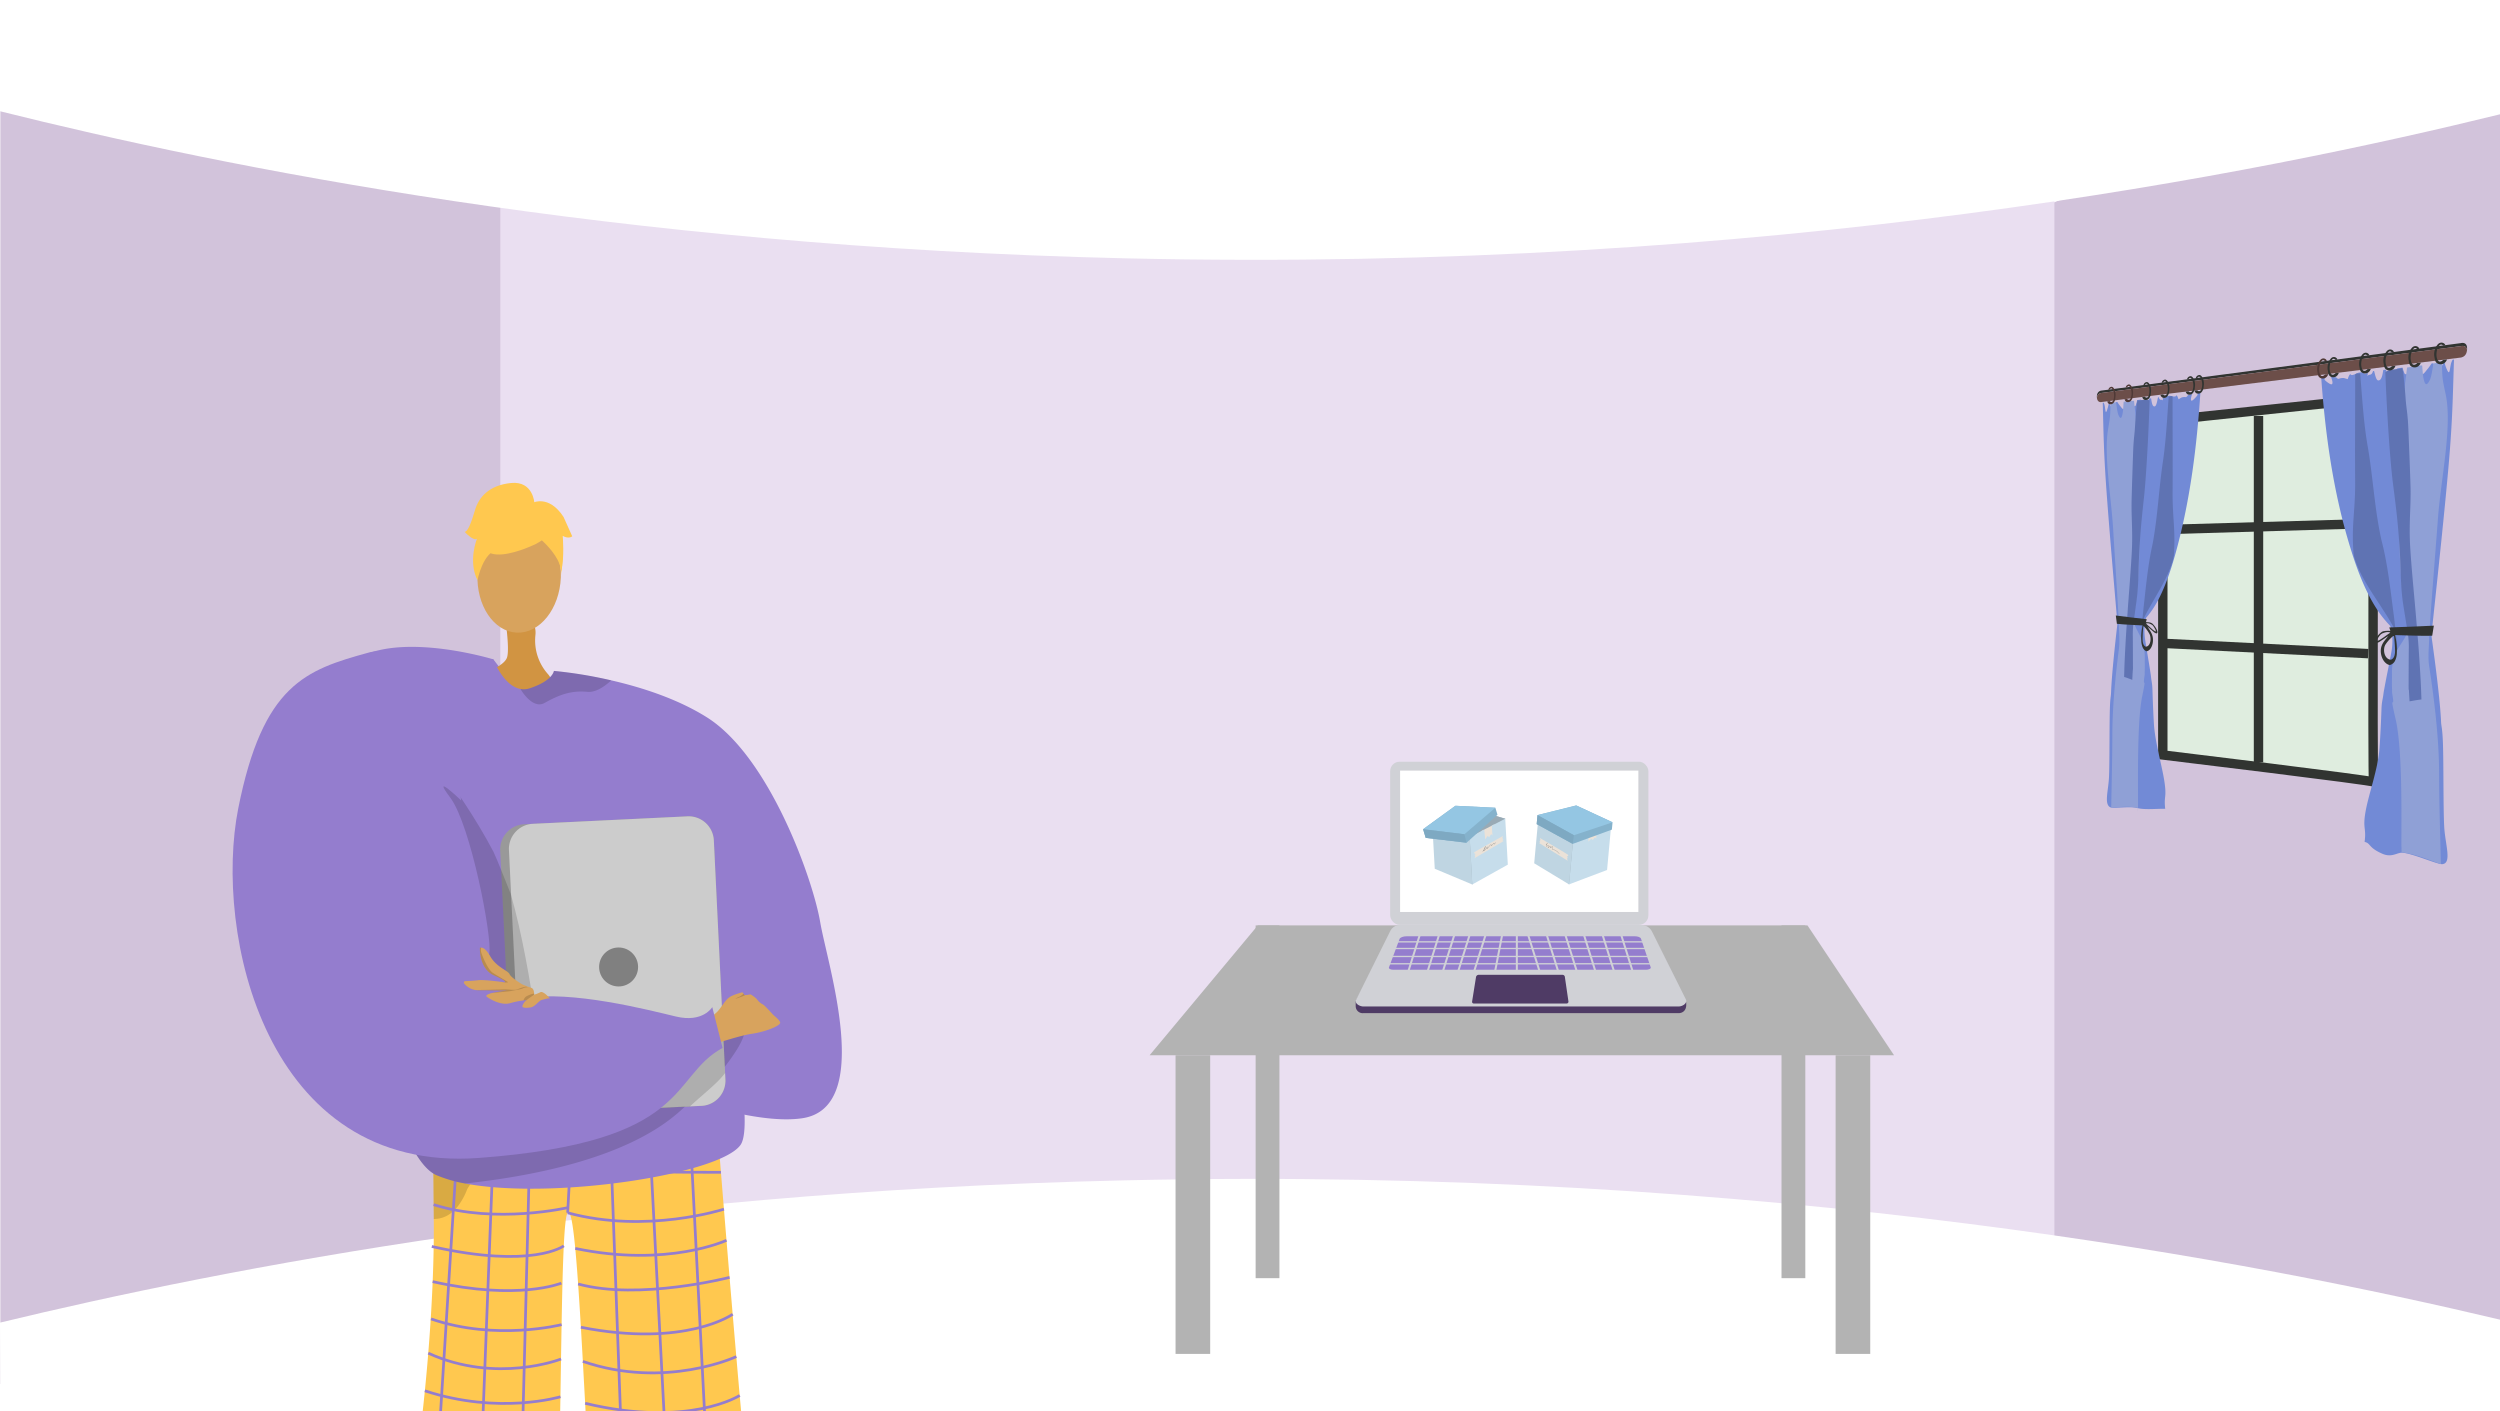 <svg xmlns="http://www.w3.org/2000/svg" xmlns:xlink="http://www.w3.org/1999/xlink" width="1366" height="771" viewBox="0 0 1366 771"><defs><style>.a,.an,.k,.y{fill:none;}.b{clip-path:url(#a);}.c{fill:#fff;}.d{fill:#d2c3db;}.e{fill:#eadff1;}.f{fill:#d8a35d;}.g{fill:#62548a;}.h{fill:#ffc84f;}.i{opacity:0.3;}.j{opacity:0.5;}.k{stroke:#947dce;stroke-width:1.499px;}.an,.k,.y{stroke-miterlimit:10;}.l{fill:#947dce;}.m{fill:#d19442;}.n{fill:#999;}.o{fill:#ccc;}.p{fill:gray;}.q{opacity:0.15;}.r{fill:#b3b3b3;}.s{fill:#ce521f;}.t{fill:#ebebeb;}.u{fill:#8e96a3;}.v{fill:#4f3b65;}.w{fill:#d0d1d6;}.x{fill:#dfeddf;}.y{stroke:#313431;stroke-width:5.136px;}.z{fill:#728ad6;}.aa{fill:#5f73b3;}.ab{fill:#8fa0d6;}.ac{fill:#313431;}.ad{fill:#6c4e49;}.ae{fill:#4f3936;}.af{fill:#acc0cc;}.ag{fill:#99aab5;}.ah{fill:#ebe2d8;}.ai{fill:#c6ddeb;}.aj{fill:#bfd5e2;}.ak{fill:#85b2cc;}.al{fill:#94c6e3;}.am{fill:#7ea9c2;}.an{stroke:#000;stroke-width:0.06px;}</style><clipPath id="a"><rect class="a" width="1366" height="771" transform="translate(4366.046)"/></clipPath></defs><g transform="translate(-4366.046)"><g class="b"><rect class="c" width="1366" height="771" transform="translate(4366.046)"/><path class="d" d="M5732.046,9.537V768l-242.228-67.586-32.991-6.263,1.636-558.092,30.118-25.56Z"/><path class="d" d="M4682.343,125.471l-16.052,556.371-300.044,74.4V6.188l298.845,93.571Z"/><path class="e" d="M5064.024,89.071H4639.416V706.455h849.166V89.071Z"/><path class="c" d="M4366.047,60.78c121.656,30.38,335.7,73.888,615,80.372,352.971,8.194,622.428-47.1,751-78.7V0h-1366Z"/><path class="c" d="M4366.047,722.684c121.656-29.39,335.7-71.481,615-77.753,352.971-7.928,622.428,45.568,751,76.133v47.19L4366.247,771Z"/><path class="f" d="M4623.691,829.787s.416,192.9-7.772,195.44c-14.7,4.656-71.9,19.021-10.476,20.492,31.163,4.858,29.527-2.362,30.579-8.25.859-4.81,16.144-175.959,18.692-189.14.571-2.952.916-4.737.916-4.737Z"/><path class="f" d="M4737.5,829.228s12.139,191.784,20.354,194.239c14.748,4.5,72.1,18.247,10.7,20.378-31.109,5.193-29.551-2.045-30.666-7.92-.911-4.8-8.344-41.182-11.033-54.335-.6-2.946-22.506-151.631-22.506-151.631Z"/><path class="g" d="M4733.954,1023.988c-.656-2.718,18.986-4.532,21.442-2.526s42.4,5.943,42.85,17.633-54.687,8.284-58.586,8.419S4735.243,1029.329,4733.954,1023.988Z"/><path class="h" d="M4758.04,616.4a12.16,12.16,0,0,1-7.036,2.879c-16.216-.394-86.251-2.267-124.118-6.115-13.36-1.359-22.714-2.961-24.287-4.84,0,0,0,.055,0,.155.007,2.1.156,26.106.463,57.582.6,62.135-9.7,150.638-18.368,177.257-1.871,5.745,85.466.751,85.466.751,3.05-63.961,1.909-176.535,6.051-181.4,5.038-5.914,8.436,93.21,13.674,176.263,34.039,10.494,88.8,7.434,88.328,3.877C4772.573,800.564,4758.04,616.4,4758.04,616.4Z"/><g class="i"><path d="M4693.265,617.363c.264-.01.527-.019.784-.031C4694.049,617.332,4693.771,617.34,4693.265,617.363Z"/><path class="j" d="M4693.265,617.363c-20.928.748-66.379-4.2-66.379-4.2-13.36-1.359-22.714-2.961-24.287-4.84,0,0,0,.055,0,.155.007,2.1.156,26.106.463,57.582a15.6,15.6,0,0,0,2.2-.157c4.73-.664,8.459-3.414,11.38-7.358a37.9,37.9,0,0,0,4.686-8.775C4638.182,620.868,4686.558,617.669,4693.265,617.363Z"/></g><line class="k" x2="11.946" y2="231.853" transform="translate(4742.901 614.218)"/><line class="k" x2="11.956" y2="227.825" transform="translate(4720.785 617.874)"/><line class="k" x2="8.335" y2="226.077" transform="translate(4699.365 616.934)"/><line class="k" x1="2.518" y2="46.643" transform="translate(4676.216 616.028)"/><line class="k" x1="5.861" y2="230.028" transform="translate(4649.974 615.023)"/><line class="k" x1="8.995" y2="231.822" transform="translate(4627.14 614.014)"/><line class="k" x1="14.69" y2="232.905" transform="translate(4602.078 613.164)"/><path class="k" d="M4759.972,640.549s-124.6.411-157.192-6.9"/><path class="k" d="M4676.216,662.671c43.073,11.764,85.39-1.986,85.39-1.986"/><path class="k" d="M4676.815,659.748s-39.745,9.309-73.823-1.521"/><path class="k" d="M4763,677.7s-32.073,15.038-82.629,4.435"/><path class="k" d="M4764.684,697.963s-49.442,12.753-82.748,3.612"/><path class="k" d="M4766.379,718.095s-25.7,18.388-82.929,7.121"/><path class="k" d="M4768.363,741.254s-38.756,18.133-83.841,2.627"/><path class="k" d="M4770.223,762.471s-27.671,17.87-84.446,4.293"/><path class="k" d="M4772.186,784.224s-37.887,17.736-85.462-.025"/><path class="k" d="M4773.776,801.2s-22.774,20.056-86.019,1.67"/><path class="k" d="M4775.682,820.481s-36.15,17.063-86.853,1.045"/><path class="k" d="M4674.106,680.744s-17,12.824-72.117.331"/><path class="k" d="M4672.78,701.109s-23.487,9.721-70.317-.826"/><path class="k" d="M4672.909,723.781s-36.009,9.145-71.34-3.131"/><path class="k" d="M4672.6,742.565s-35.223,13.842-72.541-3.184"/><path class="k" d="M4672.275,763.188s-33.4,10.1-74.076-3.251"/><path class="k" d="M4671.937,782.995s-28.271,11.222-75.9-3.332"/><path class="k" d="M4671.169,800.5s-33.662,15.518-77.657-1.6"/><path class="k" d="M4671,822.412s-38,11.048-80.852-2.613"/><path class="g" d="M4638.7,1020.869c.627-2.725-23.21-1.45-25.644.581s-37.533,8.1-37.859,19.792,54.773,7.7,58.673,7.789S4637.472,1026.225,4638.7,1020.869Z"/><path class="l" d="M4770.631,625.644c-11.645,16.17-102.958,30.047-150.462,21.017a73.829,73.829,0,0,1-15.657-4.556c-4.5-1.982-8.868-7.146-13.03-14.748-31.676-57.9-51.287-257.209-28.438-268.558,25.843-12.844,72.558,1.468,72.558,1.468l17.359,22.491,83.757,50.016s19.424,72.148,29.824,128.537c.768,4.156,1.484,8.23,2.143,12.174C4772.982,599.328,4774.694,620,4770.631,625.644Z"/><path class="m" d="M4641.764,334.266c-.011,1.794,3.077,20.522,1.24,25.2s-12.446,8.1-11.719,8.883,15.071,15.592,28.4,11.805,5.778-11.805,5.778-11.805a27.567,27.567,0,0,1-6.86-21.352C4659.954,333.753,4641.764,334.266,4641.764,334.266Z"/><path class="l" d="M4804.347,611.02c-39.414,5.823-123.612-34.037-123.612-34.037l8.033-22.46s49.741,2.3,57.805,3.648c0,0-24.3-20.156-32.081-47.026-5.724-19.767-74.811-104.334-95.558-141.2-7.457-13.253,16.668-9.678,16.668-9.678s5.449,14.458,14.806,16.181a10.37,10.37,0,0,0,5.246-.41c12.543-4.178,13.041-9.455,13.041-9.455a240.083,240.083,0,0,1,31.36,5.168c16.269,3.742,36.082,10,52.341,20.265,34.032,21.5,57.81,88.355,61.8,111.806S4843.755,605.2,4804.347,611.02Z"/><path class="n" d="M4639.37,464.809l6.326,130.659a13.8,13.8,0,0,0,14.441,13.113l89.176-4.327a4.235,4.235,0,0,0,.631-.06,13.753,13.753,0,0,0,12.466-14.382l-6.325-130.659a13.781,13.781,0,0,0-14.443-13.1l-85.041,4.113-4.134.2A13.781,13.781,0,0,0,4639.37,464.809Z"/><path class="o" d="M4644.135,464.55l6.325,130.659a13.781,13.781,0,0,0,14.443,13.1l85.041-4.112a13.753,13.753,0,0,0,12.466-14.382l-6.325-130.659a13.781,13.781,0,0,0-14.443-13.1l-85.041,4.113A13.751,13.751,0,0,0,4644.135,464.55Z"/><circle class="p" cx="10.648" cy="10.648" r="10.648" transform="translate(4693.403 517.706)"/><ellipse class="f" cx="31.097" cy="22.792" rx="31.097" ry="22.792" transform="translate(4625.643 344.717) rotate(-87.597)"/><path class="h" d="M4659.025,297.128s-40.341,20.2-27.167-14.4C4640.973,258.788,4686.569,282.611,4659.025,297.128Z"/><path class="h" d="M4653.662,288.5s21.509,14.014,18.83,27.054c0,0,6.509-39-15.382-40.9s-30.472-.145-30.264,41.387C4626.846,316.045,4634.6,283.34,4653.662,288.5Z"/><path class="h" d="M4658.055,274.953s-.6-12.26-12.776-11.038-17.66,7.922-19.68,14.768-3.967,11.963-5.7,11.89c0,0,4.972,5.407,6.774,3.75,0,0-5.012,12.251.264,22.7,0,0,2.905-15.639,11.626-17.006S4658.055,274.953,4658.055,274.953Z"/><path class="h" d="M4656.952,274.8s8.866-4.826,17.006,7.645l4.754,10.595s-1.8,1.658-5.19-.217c0,0,1.065,12.253-.876,19.063l-4.24-21.011Z"/><path class="q" d="M4768.685,573.485a111.256,111.256,0,0,1-6.607,9.39c-.022.028.186,3.418.163,3.447-4.567,5.844-9.682,9.525-19.242,18.208-.088.079-2.651.111-2.738.191q-1.5,1.362-3.1,2.776c-29.648,26.3-83.893,35.615-117,39.164a73.829,73.829,0,0,1-15.657-4.556c-4.5-1.982-8.868-7.146-13.03-14.748l175.06-66.046,5.937-2.242S4775.618,562.411,4768.685,573.485Z"/><path class="q" d="M4585.884,393.319s30.788,35.842,49.811,72.14c1.429,2.727,9.426,22.995,9.442,23.05,12.333,42.976,18.431,107.157,18.431,107.157l-29.426-71.077Z"/><path class="f" d="M4776.854,564.856c-7.223,1-25.922,7.372-25.922,7.372l-3.722-11.542s8.884-5.52,11.339-8.507,3.776-5.533,5.807-7.1,7.36-2.9,7.36-2.9l.6.782.6.777.2-.018a19.734,19.734,0,0,0,2.868-.376c.179-.126,1.983,1.069,3.16,2.156a5.227,5.227,0,0,1,.89,1.016,8.394,8.394,0,0,0,2.671,2.216c.3.186.544.329.675.424s.52.461,1,.938c1.207,1.207,3.082,3.209,3.674,3.92.717.854,2.79,2.264,3.835,3.781a4.226,4.226,0,0,1,.425.765C4793.056,560.351,4784.077,563.852,4776.854,564.856Z"/><path class="l" d="M4618.036,437.38c0-1.921-16.113-90.246-50.6-80.792s-57.778,17.514-71.214,85.141,14.534,199.656,131.5,190.967,103.978-44.332,133.134-60.1l-5.623-22.3s-5.058,8.673-19.848,5.137-57.336-14.55-82.864-9.938c0,0-20.8-15.9-19.134-24.676s-10.174-70.137-21.272-84.917S4618.036,437.38,4618.036,437.38Z"/><path class="q" d="M4773.114,543.725a.879.879,0,0,1-.209.2c-.627.376-4.5,1.709-4.917,1.834s1.416-1.039,1.918-1.081a11.244,11.244,0,0,0,2.414-1.709l.6.777Z"/><path class="f" d="M4666.518,545.545c-.309-.362-4.681.812-5.075,1.077-2.1,1.413-3.281,3.58-5.8,3.89-.707.087-4.563.58-4.135-.918a6.008,6.008,0,0,1,2.323-3.132,1.463,1.463,0,0,0-.153.012c-.245.011-.8.051-1.606.148a49.731,49.731,0,0,0-7.345,1.52c-5.523,1.549-12.492-3.2-12.88-3.7s.462-1.224,3.1-1.89c.034-.012.063-.017.1-.029a83.874,83.874,0,0,1,8.318-1.258s-10.254-.194-16.056-.194a9.3,9.3,0,0,1-1.281-.085H4626a10.1,10.1,0,0,1-6.315-3.587.8.8,0,0,1,.585-1.313c1.779-.062,4.786-.2,7.034-.492,2.739-.353,10.374.6,13.255.985.7.091,1.122.154,1.122.154s2.465-.12-5.757-3.8-7.664-15.015-7.664-15.015a1.368,1.368,0,0,1,.729-.153c.923.028,2.648.746,4.891,4.708,3.388,6,9.782,7.846,10.574,9.782s6.855,5.546,6.855,5.546,3.3,1.429,5.039,1.947c1.241.371,1.5,2.124,1.549,3.092.011.285,0,.507,0,.6v.051a17.528,17.528,0,0,0,3.393-1.355C4662.874,541.264,4666.517,545.545,4666.518,545.545Z"/><path class="q" d="M4640.56,536.578c.7.091,1.122.154,1.122.154s2.465-.12-5.757-3.8-7.664-15.015-7.664-15.015a1.368,1.368,0,0,1,.729-.153,5.263,5.263,0,0,0-.119,2.226c.313,1.349,3.5,9.691,6.513,11.6s7.545,4.527,8.1,4.925S4641.926,537.034,4640.56,536.578Z"/><path class="q" d="M4654.783,539.522a5.1,5.1,0,0,0-2.8.41c-.872.637-5.165,1.2-6.434,1.509-.877.222-6.936.78-10.608,1.11.034-.012.063-.017.1-.029a83.874,83.874,0,0,1,8.318-1.258s-10.254-.194-16.056-.194a9.3,9.3,0,0,1-1.281-.085c5.494-.125,14-.359,15.4-.416,2.067-.079,5.961.632,7.311,0s4.446-1.668,5.084-1.349A3.047,3.047,0,0,0,4654.783,539.522Z"/><path class="q" d="M4657.9,543.439l-4.219,3.035c-.245.011-.8.051-1.606.148a4.2,4.2,0,0,1,1.344-2.078,14.746,14.746,0,0,1,4.481-1.7C4657.909,543.126,4657.9,543.348,4657.9,543.439Z"/><path class="q" d="M4700.055,371.751c-3.726,3.431-8.547,6.7-13.051,6.28-9.129-.872-15.641,1.738-23.436,6.082-5.091,2.838-10.374-3.01-13.16-7.665a10.37,10.37,0,0,0,5.246-.41c12.543-4.178,13.041-9.455,13.041-9.455A240.083,240.083,0,0,1,4700.055,371.751Z"/></g><path class="r" d="M5400.955,576.593H4994.18l59.124-70.949h300.352Z"/><rect class="r" width="18.92" height="163.183" transform="translate(5008.369 576.593)"/><rect class="r" width="13.007" height="192.745" transform="translate(5052.121 505.644)"/><rect class="r" width="13.007" height="192.745" transform="translate(5339.465 505.644)"/><rect class="r" width="18.92" height="163.183" transform="translate(5369.028 576.593)"/><path class="s" d="M5128.535,473.248h0a.517.517,0,0,1-.306-.664l.421-1.143.97.358-.421,1.143A.518.518,0,0,1,5128.535,473.248Z"/><path class="s" d="M5133.945,475.24h0a.519.519,0,0,1-.307-.664l.421-1.143c.029-.076.967.368.967.368l-.417,1.133A.517.517,0,0,1,5133.945,475.24Z"/><path class="t" d="M5128.431,473.024h0a.519.519,0,0,1-.307-.664l.461-1.251a.519.519,0,0,1,.664-.307h0a.521.521,0,0,1,.307.665l-.461,1.251A.518.518,0,0,1,5128.431,473.024Z"/><path class="t" d="M5133.83,475.012h0a.519.519,0,0,1-.307-.664l.461-1.251a.518.518,0,0,1,.664-.306h0a.519.519,0,0,1,.307.664l-.461,1.251A.518.518,0,0,1,5133.83,475.012Z"/><rect class="u" width="3.392" height="2.199" transform="translate(5127.129 484.964) rotate(20.217)"/><rect class="u" width="3.392" height="2.199" transform="translate(5128.579 481.327) rotate(20.217)"/><path class="v" d="M5283.208,553.588H5110.933a3.829,3.829,0,0,1-4.137-3.774v-2.582l18.857-34.845a6,6,0,0,1,5.375-3.333h131.834c2.46,0,7.885,4.846,8.984,7.046l15.557,31.714v1.139C5287.441,552.256,5285.306,553.588,5283.208,553.588Z"/><path class="w" d="M5283.223,549.94H5110.949c-1.913,0-5.062-1.678-3.879-3.74l18.6-37.46a6,6,0,0,1,5.376-3.333h131.833a6.494,6.494,0,0,1,5.809,3.591l18.41,36.84C5288.387,548.186,5285.322,549.94,5283.223,549.94Z"/><rect class="w" width="141.08" height="89.147" rx="5.158" transform="translate(5125.641 416.194)"/><rect class="c" width="130.196" height="77.247" transform="translate(5131.057 421.057)"/><path class="v" d="M5222.057,548.319h-50.762a.915.915,0,0,1-.9-1.06l2.141-13.37a1.486,1.486,0,0,1,1.468-1.252h45.785a1.307,1.307,0,0,1,1.293,1.118l1.962,13.446A.991.991,0,0,1,5222.057,548.319Z"/><path class="l" d="M5265.333,529.878H5127.41c-1.53,0-2.7-.588-2.455-1.237l5.815-15.609c.314-.842,2-1.461,3.989-1.461h124.4c1.763,0,3.259.555,3.513,1.3l5.331,15.7C5268.213,529.265,5266.958,529.878,5265.333,529.878Z"/><rect class="w" width="143.831" height="0.726" transform="translate(5124.56 514.26)"/><rect class="w" width="143.831" height="0.726" transform="translate(5124.56 517.893)"/><rect class="w" width="143.831" height="0.726" transform="translate(5124.56 522.251)"/><rect class="w" width="143.831" height="0.726" transform="translate(5124.56 526.246)"/><rect class="w" width="1.09" height="23.972" transform="translate(5141.979 508.474) rotate(17.439)"/><rect class="w" width="1.09" height="23.972" transform="translate(5152.512 508.474) rotate(17.439)"/><rect class="w" width="1.09" height="23.972" transform="translate(5160.865 508.473) rotate(17.439)"/><rect class="w" width="1.09" height="23.972" transform="translate(5169.219 508.474) rotate(17.439)"/><rect class="w" width="1.09" height="23.972" transform="translate(5177.936 508.473) rotate(17.439)"/><rect class="w" width="1.09" height="23.972" transform="translate(5186.781 508.201) rotate(10.978)"/><rect class="w" width="1.09" height="23.972" transform="translate(5194.295 508.086)"/><rect class="w" width="1.09" height="23.972" transform="translate(5250.658 508.8) rotate(-17.439)"/><rect class="w" width="1.09" height="23.972" transform="translate(5240.488 508.8) rotate(-17.439)"/><rect class="w" width="1.09" height="23.972" transform="translate(5230.318 508.8) rotate(-17.439)"/><rect class="w" width="1.09" height="23.972" transform="translate(5220.148 508.8) rotate(-17.439)"/><rect class="w" width="1.09" height="23.972" transform="translate(5209.979 508.8) rotate(-17.439)"/><rect class="w" width="1.09" height="23.972" transform="translate(5199.809 508.8) rotate(-17.439)"/><path class="x" d="M5659.375,218.075,5547.8,229.833V412.508s115.894,14.027,115.181,14.79,0-205.724,0-205.724l-.95-3.779Z"/><path class="y" d="M5659.375,218.075,5547.8,229.833V412.508s115.894,14.027,115.181,14.79,0-205.724,0-205.724l-.95-3.779Z"/><line class="y" y2="189.205" transform="translate(5600.093 227.291)"/><line class="y" x2="110.049" y2="5.538" transform="translate(5549.965 351.607)"/><line class="y" y1="3.213" x2="110.049" transform="translate(5549.965 286.091)"/><path class="z" d="M5636.573,206.85s-1.813.038,1.886,2.522c3.731,2.505,1.251-3.388,1.251-3.388l2.768.158s.891,1.205,1.748.736a5.94,5.94,0,0,1,2.6-.312l2,.62s1.05-3.507,1.689-2.529c.525.805,2.667-.371,4.305-1.047l2.06-.221c.873.429,1.424,1.425,2.331.388,1.233-1.41.04,2.505.618,1.51s1.971.274,2.785-2.365c.018-.058.036-.109.053-.157l.548-.06c.474,1.195.964,5.052,2.274,5.158,1.715.138,2.317-2.507,2.769-5.719l1.52-.174a9.108,9.108,0,0,1,.113,2.71c-.355,2.761,3.1,2.312,3.1,2.312s.1-2.917.62-3.64a18.246,18.246,0,0,1,2.519-2.136q1.333-.164,2.673-.334c.142.511.3,1.139.539,1.783.734,1.949.475,2.031,2.756,1.561s1.727,1.57,2.133-.251c.371-1.665.337-1.824.835-3.925q.743-.1,1.49-.211a33.161,33.161,0,0,0,1.334,3.146c1.623,3.215,2.818.717,4.8-1.63a30.026,30.026,0,0,0,1.952-2.738l.9-.147a2.094,2.094,0,0,1,.112.2c.72,1.391,1.788,3.811,3.561,2.525,1.409-1.023,1.855-3.184,2.151-3.719l.216-.039h0c.346.641.152,1.624,1.549,4.664s1.4.128,2.039-3.017a9.374,9.374,0,0,1,.963-2.5c.258-.05.514-.1.772-.149-.694,21.556-.776,32.584-2.844,56.79-2.059,24.1-6.121,62.123-8.862,87.9-.546,5.141-.732,1.861-.531,6.361.013.29.019.507.02.664.046.323.1.675.15,1.065,1.4,10.014,4.481,32.83,5.021,45.314.107,2.626.71,2.912,1.017,11.763.391,11.284.147,36.023.7,45.613s4.281,19.625-.956,20.275c-2.486.308-16.1-5.78-21.869-6.253-2.825-.231-5.757,2.874-11.035.544-7.509-3.315-6.309-5.489-9.167-6.322-.281-.082-.3-.168-.3-.2a.79.79,0,0,1-.206.2c1.1-8.009-1.152-7.1.536-16.68,1.693-9.622,6.814-23.175,7.64-34.793.487-6.846.854-15.079,1.054-20.914.167-4.873.667-5.024,1.123-8.911.114-.965.3-1.729.459-2.646.76-4.293,1.661-8.639,2.486-12.841.2-1.005.406-2.078.556-2.876.3-1.6.7-3.52.91-4.85a35.268,35.268,0,0,0,.4-7.732c-.019-.406-.056-.591-.086-.94s-.076-.661-.116-.981c-.02-.158-.047-.322-.065-.442-.035-.237-.1-.615-.133-.795a18.817,18.817,0,0,0-.464-1.906c-.16-.513-.171-.515-.324-.92-.57-.552-1.134-1.212-1.686-1.794-.217-.229-.445-.532-.7-.824-9.234-10.578-15.159-26.367-19.292-39.786-9.428-30.61-13.742-61.838-16.009-93.585l.365-.046Z"/><path class="aa" d="M5651.8,298.966c.192,3.669.165,4.177,1.169,7.216,3.26,9.872,10.991,20.277,16.431,28.969.2.318.479.718.634.967,1.3,2.082,2.751,4.545,3.839,6.542a5.835,5.835,0,0,1,.664,1.508,12.423,12.423,0,0,1,.394,2.853c.034.4.042.8.044,1.307.014,2.435-.207,4.994-.249,7.465v.02c-.021,1.87-.294,4.1-.437,5.849-.167,2.052-.291,3.666-.307,5.642,0,.017,0,.033,0,.046.015.452,0,.775.043,1.25.24,2.782.571,5.71.881,8.481.068.612.173,1.545.221,1.966.233,2.022.433,3.7.665,5.622.077-1.793.207-3.812.279-5.472s.042.057.12-2.352.619-8.588.587-11.827-.4-5.132-.646-8.764c-.147-2.16-.616-6.538-.879-9.279-.119-1.25-.281-2.874-.461-4.273-.3-2.353-.385-3.514-.735-6.161-1.765-13.355-3.236-27.4-6.516-40.363-.014-.057-.02-.082-.035-.145-.2-.835-.258-.989-.462-1.933-3.575-16.531-4.429-33.783-7.311-50.355-2.256-12.968-2.993-26.566-4.1-39.774-.9.318-1.828-.337-2.719.623.034,17.492-.164,41.946-.018,57.957C5653.039,278.221,5651.092,285.4,5651.8,298.966Z"/><path class="ab" d="M5673.092,376.964a9.4,9.4,0,0,0,.013,1.773c1.968,11.037-1.955-2.352,1.877,14.051,3.864,16.543,3.158,53.774,3.186,69.473-.129,8.533.188-6.213.091,3.455,7.058.84,14.284,3.879,21.477,6.454-.384-17.122-.9-32.275-.964-50.272s-2.554-39.3-5.417-57.792c-.829-5.356-.038-11.442.052-16.759.019-1.1.222-4.318.326-5.858,1.115-16.6,3.279-42.857,4.352-57.515,1.659-22.646,8.056-51.133,4.226-68.774-2.036-9.38-1.695-8.679-2.055-17.646-1.452,1.029-3.082.575-4.594,1.112-.51,2.564-.917,6.815-1.977,8.988-2.145,4.4-3.019,1.467-3.569-1.663-.235-1.341-.457-4.7-.6-6.378-2.772.349-5.524.826-8.262,1.209-.629,5.522-1.476,11.054-1.793,16.563,0,.005.011.022.01.03-.45,12.565-.713,25.694.051,37.89.765,12.217-1.978,18.3-2.353,31.872s.769,37.289,3.976,51.572a19.008,19.008,0,0,1,.418,3.61,12,12,0,0,1-.747,4.582,1.171,1.171,0,0,1-.07.165c-1.613,3.369-3.9,6.029-5.575,9.375a12.927,12.927,0,0,0-.522,1.247,22.617,22.617,0,0,0-1.011,3.453,34.84,34.84,0,0,0-.629,5.862c0,.056-.007.158-.005.2s0,.04,0,.052C5673.084,370.615,5672.893,373.541,5673.092,376.964Z"/><path class="aa" d="M5678.63,201.092c-3.06,1.137-6.373.154-9.234,2.2.591,16.94,2.363,46.975,4.209,61.246,2.167,16.758,2.716,22.256,3.562,34.66.848,12.427.334,21.072,2.213,32.5.734,4.467,1.058,6.759,1.73,10.652.385,2.231.411,2.682.7,4.629.012.08.011.111.018.16a49.2,49.2,0,0,1,.4,6.729c-.085,5.656-.1,16.081-.115,20.288s.165,1.906.2,3.637.03.187.081,1.418.176,2.685.231,4c2.15-.345,4.308-.81,6.487-1.006-.045-1.859-.032-.8-.095-3.062s.111,4.318-.057-1.481-1.263-23.019-1.868-29.429-.086-1.331-.479-6.109.516,6.842-.241-2.673-2.947-31.128-3.5-42.649.579-20.847.282-31.088-.85-23.216-1.2-31.737-1.111-10.785-1.485-16.321-.865-9.549-1.172-12.925S5678.9,203.546,5678.63,201.092Z"/><path class="ac" d="M5695.9,341.856c-8.25.472-16.373.694-24.347.966.452,1.365.841,2.757,1.247,4.143,7.273.122,14.7.57,22.2.411Q5695.448,344.617,5695.9,341.856Z"/><path class="ac" d="M5671.372,363.291c.737.235,1.552-.325,2.188-.792a4.17,4.17,0,0,0,.726-.794,3.688,3.688,0,0,0,.346-.548,10.011,10.011,0,0,0,1-3.434,34.236,34.236,0,0,0-.64-9.36c-.113-.614-.208-.992-.277-1.31-.131-.605-.158-.679-.281-1.175a2.015,2.015,0,0,0-1.419.111,1.125,1.125,0,0,0-.2.1,1.93,1.93,0,0,0-.237.129,8.152,8.152,0,0,0-1.8,1.564c-1.321,1.791-2.958,3.36-3.609,5.782C5666.185,357.216,5667.986,362.215,5671.372,363.291Zm-1.953-11.039a20.566,20.566,0,0,1,3.728-4.278c.582-.6.5-.375,1.006-.421.3,2.777.521,5.478.574,8.24v.017c-.065,1.811-.426,3.674-1.846,4.45a1.158,1.158,0,0,1-.964.154C5668.711,359.662,5667.947,354.825,5669.419,352.252Z"/><path class="ac" d="M5663.671,350.347c-.124,1.627,1.754.841,2.5.357s3.257-2.209,3.965-2.627.171-.072.676-.323,1.226-.528,1.789-.792c.041-.141.057-.224.095-.378s.082-.328.126-.507.082-.331.135-.543.127-.534.19-.766c-.149-.018-.163-.013-.343-.026s-.426-.021-.682-.032c-1.316-.057-3.656-.126-4.693.573C5665.941,346.282,5663.8,348.721,5663.671,350.347Zm3.318-3.8c.723-.639,3.74-1.736,5.139-.891-1.843,1.152-4.992,3.8-6.747,4.444S5666.267,347.18,5666.989,346.542Z"/><path class="ac" d="M5511.778,217.005c.007.151.019.293.036.426a2.783,2.783,0,0,1,2.52-2.723l196.361-25.591s2.892-.837,3.33,2.091c.026-.276.038-.565.038-.877-.014-3.838-3.386-2.856-3.386-2.856l-196.354,25.932S5511.616,213.522,5511.778,217.005Z"/><path class="ad" d="M5511.814,217.431c.351,2.985,2.792,2.19,2.792,2.19l196.071-24.257c1.287-.265,3.075-1.049,3.348-4.153v0c-.438-2.928-3.33-2.091-3.33-2.091l-196.361,25.591A2.783,2.783,0,0,0,5511.814,217.431Z"/><path class="ac" d="M5700.985,188.854a1.431,1.431,0,0,0-1.2-.606c-1.078.138-1.773,2.052-1.953,2.548-1.035,2.852-.364,6.524,1.182,6.743.334.047,1.007.124,2.048-.948.694-.025,1.316-.156,2.013-.182a3.973,3.973,0,0,1-1.5,2.028,3.512,3.512,0,0,1-3.992-.031c-.91-.679-1.082-1.7-1.318-3.09a8.142,8.142,0,0,1,.5-5.079c.356-.761,1.241-2.66,2.768-2.974,1.588-.326,2.683.925,2.562,1.385C5702.029,188.9,5701.489,188.765,5700.985,188.854Z"/><path class="ac" d="M5686.753,190.732a1.389,1.389,0,0,0-1.165-.6c-1.045.134-1.719,2.018-1.894,2.506-1,2.806-.354,6.424,1.146,6.642.324.047.977.124,1.986-.93.674-.023,1.276-.151,1.952-.175a3.89,3.89,0,0,1-1.456,1.994,3.365,3.365,0,0,1-3.871-.037c-.883-.671-1.05-1.675-1.279-3.046a8.129,8.129,0,0,1,.487-5c.346-.749,1.2-2.618,2.684-2.924,1.541-.318,2.6.916,2.486,1.37C5687.766,190.776,5687.242,190.646,5686.753,190.732Z"/><path class="ac" d="M5672.948,192.554a1.345,1.345,0,0,0-1.13-.592c-1.015.13-1.669,1.984-1.838,2.464-.975,2.762-.344,6.328,1.112,6.545.314.047.947.124,1.926-.912.654-.022,1.239-.147,1.894-.169a3.833,3.833,0,0,1-1.412,1.962,3.228,3.228,0,0,1-3.757-.045c-.856-.661-1.018-1.651-1.24-3a8.121,8.121,0,0,1,.472-4.926c.336-.736,1.168-2.576,2.6-2.874,1.494-.31,2.525.907,2.411,1.354C5673.93,192.6,5673.422,192.47,5672.948,192.554Z"/><path class="ac" d="M5659.55,194.322a1.3,1.3,0,0,0-1.1-.586c-.984.126-1.619,1.952-1.784,2.425-.946,2.719-.333,6.234,1.08,6.451.305.046.919.123,1.87-.9.635-.02,1.2-.142,1.838-.163a3.759,3.759,0,0,1-1.371,1.93,3.1,3.1,0,0,1-3.646-.05c-.831-.654-.989-1.629-1.2-2.96a8.11,8.11,0,0,1,.458-4.853c.326-.725,1.134-2.536,2.529-2.827,1.45-.3,2.451.9,2.34,1.339C5660.5,194.368,5660.011,194.24,5659.55,194.322Z"/><path class="ac" d="M5642.133,196.621a1.249,1.249,0,0,0-1.054-.578c-.947.121-1.558,1.91-1.716,2.373-.909,2.665-.32,6.112,1.038,6.328.293.047.884.124,1.8-.874.61-.018,1.156-.136,1.767-.155a3.675,3.675,0,0,1-1.318,1.889,2.928,2.928,0,0,1-3.5-.058c-.8-.642-.951-1.6-1.158-2.9a8.1,8.1,0,0,1,.44-4.757c.314-.711,1.09-2.484,2.432-2.766,1.394-.293,2.356.888,2.25,1.318C5643.05,196.668,5642.576,196.541,5642.133,196.621Z"/><path class="ae" d="M5636.391,197.378a1.23,1.23,0,0,0-1.041-.574c-.934.119-1.536,1.9-1.693,2.356-.9,2.646-.316,6.071,1.025,6.287.289.047.872.124,1.774-.866.6-.018,1.141-.135,1.744-.153a3.657,3.657,0,0,1-1.3,1.875,2.875,2.875,0,0,1-3.46-.06c-.789-.639-.939-1.59-1.143-2.887a8.1,8.1,0,0,1,.435-4.726c.309-.705,1.076-2.467,2.4-2.746,1.376-.29,2.325.884,2.22,1.312C5637.3,197.426,5636.828,197.3,5636.391,197.378Z"/><path class="z" d="M5566.47,215.336s1.538-.353-1.588,2.711c-3.1,3.04-1.046-2.836-1.046-2.836l-2.294.728s-.733,1.277-1.434,1.03a4.42,4.42,0,0,0-2.116.254l-1.613.964s-.839-2.921-1.348-1.916c-.418.824-2.11.215-3.394-.05l-1.6.223c-.674.552-1.1,1.537-1.8.808-.943-.986-.031,2.2-.473,1.444s-1.5.624-2.118-1.513c-.014-.047-.027-.088-.04-.127l-.414.057c-.357,1.131-.725,4.569-1.706,4.906-1.277.439-1.723-1.725-2.057-4.4l-1.119.147a9.321,9.321,0,0,0-.083,2.343c.261,2.3-2.26,2.55-2.26,2.55a10.221,10.221,0,0,0-.449-2.98,9.4,9.4,0,0,0-1.811-1.333q-.951.114-1.9.224c-.1.457-.209,1.014-.381,1.6-.517,1.771-.334,1.793-1.933,1.813s-1.2,1.618-1.484.175c-.256-1.318-.233-1.456-.576-3.11l-1.025.1c-.228.774-.516,1.79-.912,2.844-1.1,2.936-1.912,1.09-3.246-.483a17.158,17.158,0,0,1-1.3-1.886l-.6.043c-.024.053-.049.111-.075.179-.475,1.259-1.178,3.41-2.339,2.677-.917-.58-1.206-2.242-1.4-2.619l-.139.007h0a32.064,32.064,0,0,1-1,4.014c-.9,2.675-.9.339-1.3-2.065a6.9,6.9,0,0,0-.614-1.826c-.163.006-.326.013-.489.018.44,17.057.492,25.836,1.811,44.945,1.324,19.176,3.967,49.745,5.774,70.748.363,4.215.486,1.551.352,5.208-.008.236-.013.413-.013.541-.031.26-.064.544-.1.859-.925,8.053-2.948,26.252-3.3,36.265-.069,2.1-.461,2.255-.66,9.341-.254,9.022-.1,28.976-.451,36.576s-2.745,14.732.619,16.542c1.621.872,10.785-.666,14.82.429s10.556.331,14.9.43c.216,0,.231-.065.228-.091a1.068,1.068,0,0,0,.159.234c-.847-7.315.889-5.927-.413-14.773-1.3-8.815-5.165-21.661-5.782-31.847-.362-5.985-.635-13.137-.783-18.19-.123-4.217-.493-4.409-.831-7.806-.083-.843-.218-1.519-.338-2.326-.559-3.764-1.219-7.576-1.822-11.244-.144-.876-.3-1.81-.4-2.5-.219-1.39-.507-3.056-.661-4.205a35.693,35.693,0,0,1-.291-6.608c.013-.344.04-.5.062-.794s.055-.558.084-.828c.014-.133.034-.271.047-.373.025-.2.074-.517.1-.668.075-.5.241-1.243.337-1.6.116-.429.124-.43.235-.767.415-.442.826-.977,1.23-1.448.16-.185.326-.433.514-.672,6.912-8.79,11.489-22.573,14.751-34.541,7.661-28.108,11.273-57.193,13.2-86.871l-.311.038Z"/><path class="aa" d="M5554.015,300.425a19.846,19.846,0,0,1-.923,6.432c-2.549,8.736-8.456,17.7-12.5,25.017-.146.264-.352.6-.465.8-.948,1.724-2,3.754-2.793,5.4a5.119,5.119,0,0,0-.478,1.244,11.876,11.876,0,0,0-.283,2.4c-.025.333-.03.671-.032,1.1-.01,2.064.149,4.249.179,6.347v.014c.015,1.59.212,3.5.315,5,.12,1.757.21,3.139.221,4.818,0,.015,0,.028,0,.039-.011.383,0,.659-.032,1.058-.173,2.338-.411,4.788-.634,7.1-.049.511-.124,1.29-.159,1.641-.167,1.686-.31,3.082-.476,4.681-.056-1.527-.149-3.25-.2-4.662s-.03.043-.086-2-.442-7.321-.419-10.053.284-4.3.461-7.353c.106-1.816.442-5.489.63-7.794.085-1.052.2-2.419.331-3.6.219-1.982.277-2.962.529-5.194,1.278-11.308,2.349-23.282,4.763-34.459.01-.05.014-.072.025-.126.151-.725.192-.86.343-1.679,2.673-14.463,3.317-29.517,5.51-44.286,1.734-11.682,2.305-23.763,3.165-35.614.707.1,1.429-.669,2.13,0-.027,15.53.129,37.2.014,51.432C5553.038,282.051,5554.577,288.321,5554.015,300.425Z"/><path class="ab" d="M5537.9,367.3a9.3,9.3,0,0,1-.01,1.507c-1.419,9.128,1.421-1.782-1.353,11.694-2.755,13.38-2.255,44.852-2.274,58.068s-.134-5.279-.065,2.885c-4.934-1.12-9.843-.451-14.593-.168.25-13.731.589-25.864.628-40.4s1.678-31.492,3.579-46.279c.554-4.314.026-9.346-.035-13.7-.012-.9-.148-3.539-.217-4.8-.742-13.577-2.172-34.921-2.877-46.764-1.084-18.2-5.2-40.407-2.747-55.039,1.318-7.869,1.1-7.248,1.33-14.535.946.571,2.015-.088,3.012.075.338,2,.609,5.388,1.314,6.982,1.436,3.25,2.025.7,2.4-1.968.159-1.144.31-3.951.4-5.354,1.89-.222,3.786-.335,5.693-.526.441,4.51,1.037,9,1.261,13.576a.093.093,0,0,0-.007.026c.317,10.492.5,21.5-.036,31.831s1.4,15.239,1.667,26.668-.546,31.45-2.808,43.34a18.586,18.586,0,0,0-.293,3,12.2,12.2,0,0,0,.524,3.876,1.269,1.269,0,0,0,.048.142c1.136,2.927,2.763,5.322,3.958,8.275.12.3.25.68.375,1.1a23.719,23.719,0,0,1,.729,3.014,35.81,35.81,0,0,1,.455,5.042c0,.048,0,.135,0,.168a.379.379,0,0,0,0,.044C5537.906,361.9,5538.044,364.412,5537.9,367.3Z"/><path class="aa" d="M5533.935,218.713c2.18.382,4.57-1.087,6.661.111-.434,14.619-1.728,40.531-3.067,52.86-1.559,14.36-1.952,19.036-2.555,29.54-.6,10.488-.238,17.778-1.569,27.352-.518,3.723-.745,5.631-1.217,8.86-.269,1.847-.287,2.223-.492,3.835-.008.066-.008.092-.012.133a48.46,48.46,0,0,0-.279,5.6c.06,4.731.07,13.442.08,16.958a17.332,17.332,0,0,1-.139,3.017c-.024,1.441-.02.153-.056,1.175s-.123,2.222-.161,3.316c-1.491-.541-2.976-1.177-4.461-1.589.03-1.526.022-.654.064-2.512s-.075,3.545.039-1.215.86-18.884,1.273-24.145.06-1.1.329-5.029-.354,5.634.165-2.2,2.034-25.806,2.42-35.421-.4-17.356-.2-25.912.592-19.456.835-26.618.778-9.18,1.04-13.876.609-8.157.826-11.048S5533.742,220.828,5533.935,218.713Z"/><path class="ac" d="M5522.121,336.307c5.543.784,11.18,1.379,16.9,2.027-.33,1.14-.612,2.3-.907,3.461-5.195-.331-10.345-.392-15.4-.95C5522.518,339.331,5522.323,337.818,5522.121,336.307Z"/><path class="ac" d="M5542.242,347.821c-.483-2.132-1.69-3.59-2.658-5.207a7.151,7.151,0,0,0-1.311-1.445,1.584,1.584,0,0,0-.172-.124.877.877,0,0,0-.144-.093,1.285,1.285,0,0,0-1.024-.177c-.089.413-.109.474-.2.98-.05.265-.118.58-.2,1.093a33.59,33.59,0,0,0-.459,7.884,10.426,10.426,0,0,0,.716,2.991,3.633,3.633,0,0,0,.25.494,3.97,3.97,0,0,0,.523.737c.461.453,1.052,1,1.588.869C5541.635,355.2,5542.972,351.049,5542.242,347.821Zm-3.489,5.5a.794.794,0,0,1-.7-.212c-1.026-.777-1.286-2.387-1.333-3.928v-.014c.038-2.339.195-4.615.413-6.953.365.07.307-.127.727.42a19.307,19.307,0,0,1,2.719,3.9C5541.664,348.851,5541.1,352.946,5538.753,353.32Z"/><path class="ac" d="M5542.051,340.676c-.767-.661-2.486-.736-3.444-.762-.187-.005-.365-.013-.5-.012s-.14,0-.248,0c.045.2.1.479.138.663s.065.316.1.47.063.306.091.439.04.206.069.328c.409.259.933.539,1.3.785s-.024-.082.5.32,2.377,2.05,2.93,2.519,1.962,1.284,1.868-.136S5543.154,341.626,5542.051,340.676Zm1.521,4.281c-1.307-.677-3.628-3.148-4.973-4.241,1.02-.641,3.239.477,3.775,1.071S5544.882,345.636,5543.572,344.957Z"/><path class="ae" d="M5518.793,212.9c.159-.279.435-.672.78-.72.7-.1,1.158,1.317,1.276,1.684.681,2.116.24,5.219-.773,5.675-.218.1-.656.28-1.332-.4-.45.1-.851.11-1.3.214a2.291,2.291,0,0,0,.968,1.362,2.138,2.138,0,0,0,2.6-.735,5,5,0,0,0,.868-2.747,7.593,7.593,0,0,0-.331-4.03c-.234-.548-.815-1.915-1.814-1.87a1.938,1.938,0,0,0-1.661,1.611C5518.118,213.131,5518.466,212.922,5518.793,212.9Z"/><path class="ae" d="M5528.277,211.645c.163-.282.447-.681.8-.73.722-.1,1.188,1.332,1.309,1.7.7,2.142.246,5.284-.793,5.748-.223.1-.673.285-1.366-.4-.461.106-.872.113-1.332.219a2.321,2.321,0,0,0,.993,1.378,2.211,2.211,0,0,0,2.667-.749,5.027,5.027,0,0,0,.89-2.783,7.59,7.59,0,0,0-.339-4.08c-.241-.555-.836-1.939-1.86-1.891a1.979,1.979,0,0,0-1.7,1.634C5527.585,211.883,5527.943,211.671,5528.277,211.645Z"/><path class="ac" d="M5538,210.362c.167-.287.458-.691.821-.741.74-.1,1.218,1.347,1.342,1.723.716,2.168.252,5.351-.813,5.822-.229.1-.69.29-1.4-.4-.473.109-.9.116-1.366.224a2.34,2.34,0,0,0,1.018,1.394,2.289,2.289,0,0,0,2.736-.762,5.063,5.063,0,0,0,.913-2.821,7.6,7.6,0,0,0-.348-4.132c-.247-.561-.858-1.962-1.908-1.912a2.023,2.023,0,0,0-1.748,1.658C5537.294,210.6,5537.661,210.388,5538,210.362Z"/><path class="ac" d="M5547.983,209.045c.171-.291.47-.7.842-.752.759-.1,1.25,1.362,1.377,1.743.735,2.2.259,5.42-.834,5.9-.236.1-.709.294-1.438-.406-.485.111-.918.119-1.4.23a2.092,2.092,0,0,0,3.852.633,5.094,5.094,0,0,0,.937-2.859,7.609,7.609,0,0,0-.357-4.185c-.254-.568-.88-1.985-1.958-1.933a2.065,2.065,0,0,0-1.793,1.682C5547.254,209.291,5547.631,209.073,5547.983,209.045Z"/><path class="ac" d="M5561.826,207.218c.178-.3.487-.714.872-.767.787-.109,1.295,1.383,1.427,1.77.761,2.232.268,5.516-.864,6.006-.244.1-.734.3-1.489-.41-.5.114-.951.123-1.452.237a2.4,2.4,0,0,0,1.082,1.432,2.483,2.483,0,0,0,2.908-.8,5.135,5.135,0,0,0,.97-2.911,7.611,7.611,0,0,0-.37-4.259c-.262-.578-.912-2.019-2.028-1.963a2.125,2.125,0,0,0-1.857,1.716C5561.072,207.471,5561.462,207.247,5561.826,207.218Z"/><path class="ac" d="M5566.623,206.585c.18-.3.493-.719.883-.772.8-.111,1.311,1.39,1.444,1.78.771,2.245.271,5.549-.875,6.042-.246.106-.742.3-1.507-.411-.508.115-.962.125-1.469.239a2.412,2.412,0,0,0,1.095,1.44,2.525,2.525,0,0,0,2.943-.8,5.155,5.155,0,0,0,.982-2.93,7.609,7.609,0,0,0-.374-4.284c-.266-.581-.923-2.03-2.053-1.973a2.148,2.148,0,0,0-1.88,1.728C5565.86,206.84,5566.254,206.614,5566.623,206.585Z"/><path class="af" d="M5188.508,447.354l-5.864,15.435-12.12,20.461-.022.038-17.262-19.953-4.652-13.78,19.583-8.27,5.317,1.587.153,2.725,7.172,2.366-.166-2.955Z"/><path class="ag" d="M5188.508,447.354l-5.864,15.435-12.12,20.461-2.354-41.965,5.317,1.587.153,2.725,7.172,2.366-.166-2.955Z"/><path class="ah" d="M5175.582,454.018l7.081-3.65.207,9.491-8.887.5Z"/><path class="ai" d="M5181.15,451.148l.372,5.366-.725-.777-1.006,1.668-.956-.6-1.284,1.853-.516-5.393-7.962,4.1,1.429,25.914,19.414-10.833-1.409-25.1Z"/><path class="aj" d="M5161.462,454.465l.167,2.984-7.2-2.934-.157-2.8-5.682-2.163.69,12.314.72,12.825,20.5,8.594-1.456-25.947Z"/><path class="ak" d="M5167.366,460.465l16.908-15.267-1.162-3.849-21.841-1.078-17.648,12.813,1.431,4.742Z"/><path class="al" d="M5143.623,453.083l22.567,2.745,16.922-14.48-21.841-1.078Z"/><path class="am" d="M5167.366,460.465l-1.176-4.636-22.567-2.745,1.431,4.742Z"/><path class="ah" d="M5171.568,465.673c-.091-.121,15.727-8.911,15.727-8.911l-.439,1.034.5-.031-.455.784.674.042-.549.621.609.35-15.868,9.329.423-1.285-.517-.22.622-.794-.69-.293Z"/><path class="an" d="M5176.1,465.191a1.551,1.551,0,0,0,.859-.8,6.967,6.967,0,0,0,.782-1.948,5.078,5.078,0,0,0-.989,2.364.139.139,0,0,0,.015.108c.038.049.114.029.169,0a2.028,2.028,0,0,0,.654-.671l1.078-1.524a2.979,2.979,0,0,0-.133,1.118l1.766-2.067a.721.721,0,0,1,.287-.236.248.248,0,0,1,.317.118c.061.172-.121.433.045.51l1.3-1.436.269.544a1.843,1.843,0,0,1,.938-.83"/><path class="af" d="M5246.443,450.326l-8.071,14.4-15,18.456-.028.034-14.139-22.275-2.575-14.315,20.586-5.3,5.026,2.352L5232,446.4l6.746,3.395.271-2.947Z"/><path class="ag" d="M5246.443,450.326l-8.071,14.4-15,18.456,3.845-41.855,5.026,2.352L5232,446.4l6.746,3.395.271-2.947Z"/><path class="ah" d="M5232.678,455.016l7.541-2.569-1.192,9.418-8.863-.814Z"/><path class="ai" d="M5238.607,453l-.421,5.363-.6-.876-1.241,1.5-.857-.73-1.543,1.643.283-5.41-8.479,2.889-2.4,25.843,20.8-7.86,2.3-25.036Z"/><path class="aj" d="M5218.646,453.382l-.273,2.976-6.693-3.962.256-2.791-5.3-2.975-1.128,12.282-1.175,12.792,19.016,11.516,2.377-25.879Z"/><path class="ak" d="M5225.378,461.108l21.4-7.806.368-4-19.84-9.2-21.167,5.253-.453,4.932Z"/><path class="al" d="M5206.141,445.356l19.888,11.014,21.119-7.072-19.84-9.2Z"/><path class="am" d="M5225.378,461.108l.65-4.739-19.888-11.014-.453,4.932Z"/><path class="ah" d="M5222.916,467.118c.094-.119-15.516-9.274-15.516-9.274l.415,1.044-.5-.043.436.794-.675.027.535.634-.618.335,15.648,9.695-.394-1.294.523-.208-.6-.808.7-.277Z"/><path class="an" d="M5210.734,461.723a1.169,1.169,0,0,0,.694-1.06,3.942,3.942,0,0,0-.336,1.848,2.04,2.04,0,0,0,.829-.726c0,.5-.018,1-.048,1.5a3.611,3.611,0,0,0,1.041-1.059c.205.082.174.375.132.591s.032.531.251.505a.381.381,0,0,0,.222-.153l.687-.778a8.094,8.094,0,0,1-.069,1.59,7.186,7.186,0,0,1,2.364,1.032,2.6,2.6,0,0,1,.639.471c.145.162.248.36.4.513a.555.555,0,0,0,.593.16"/></g></svg>